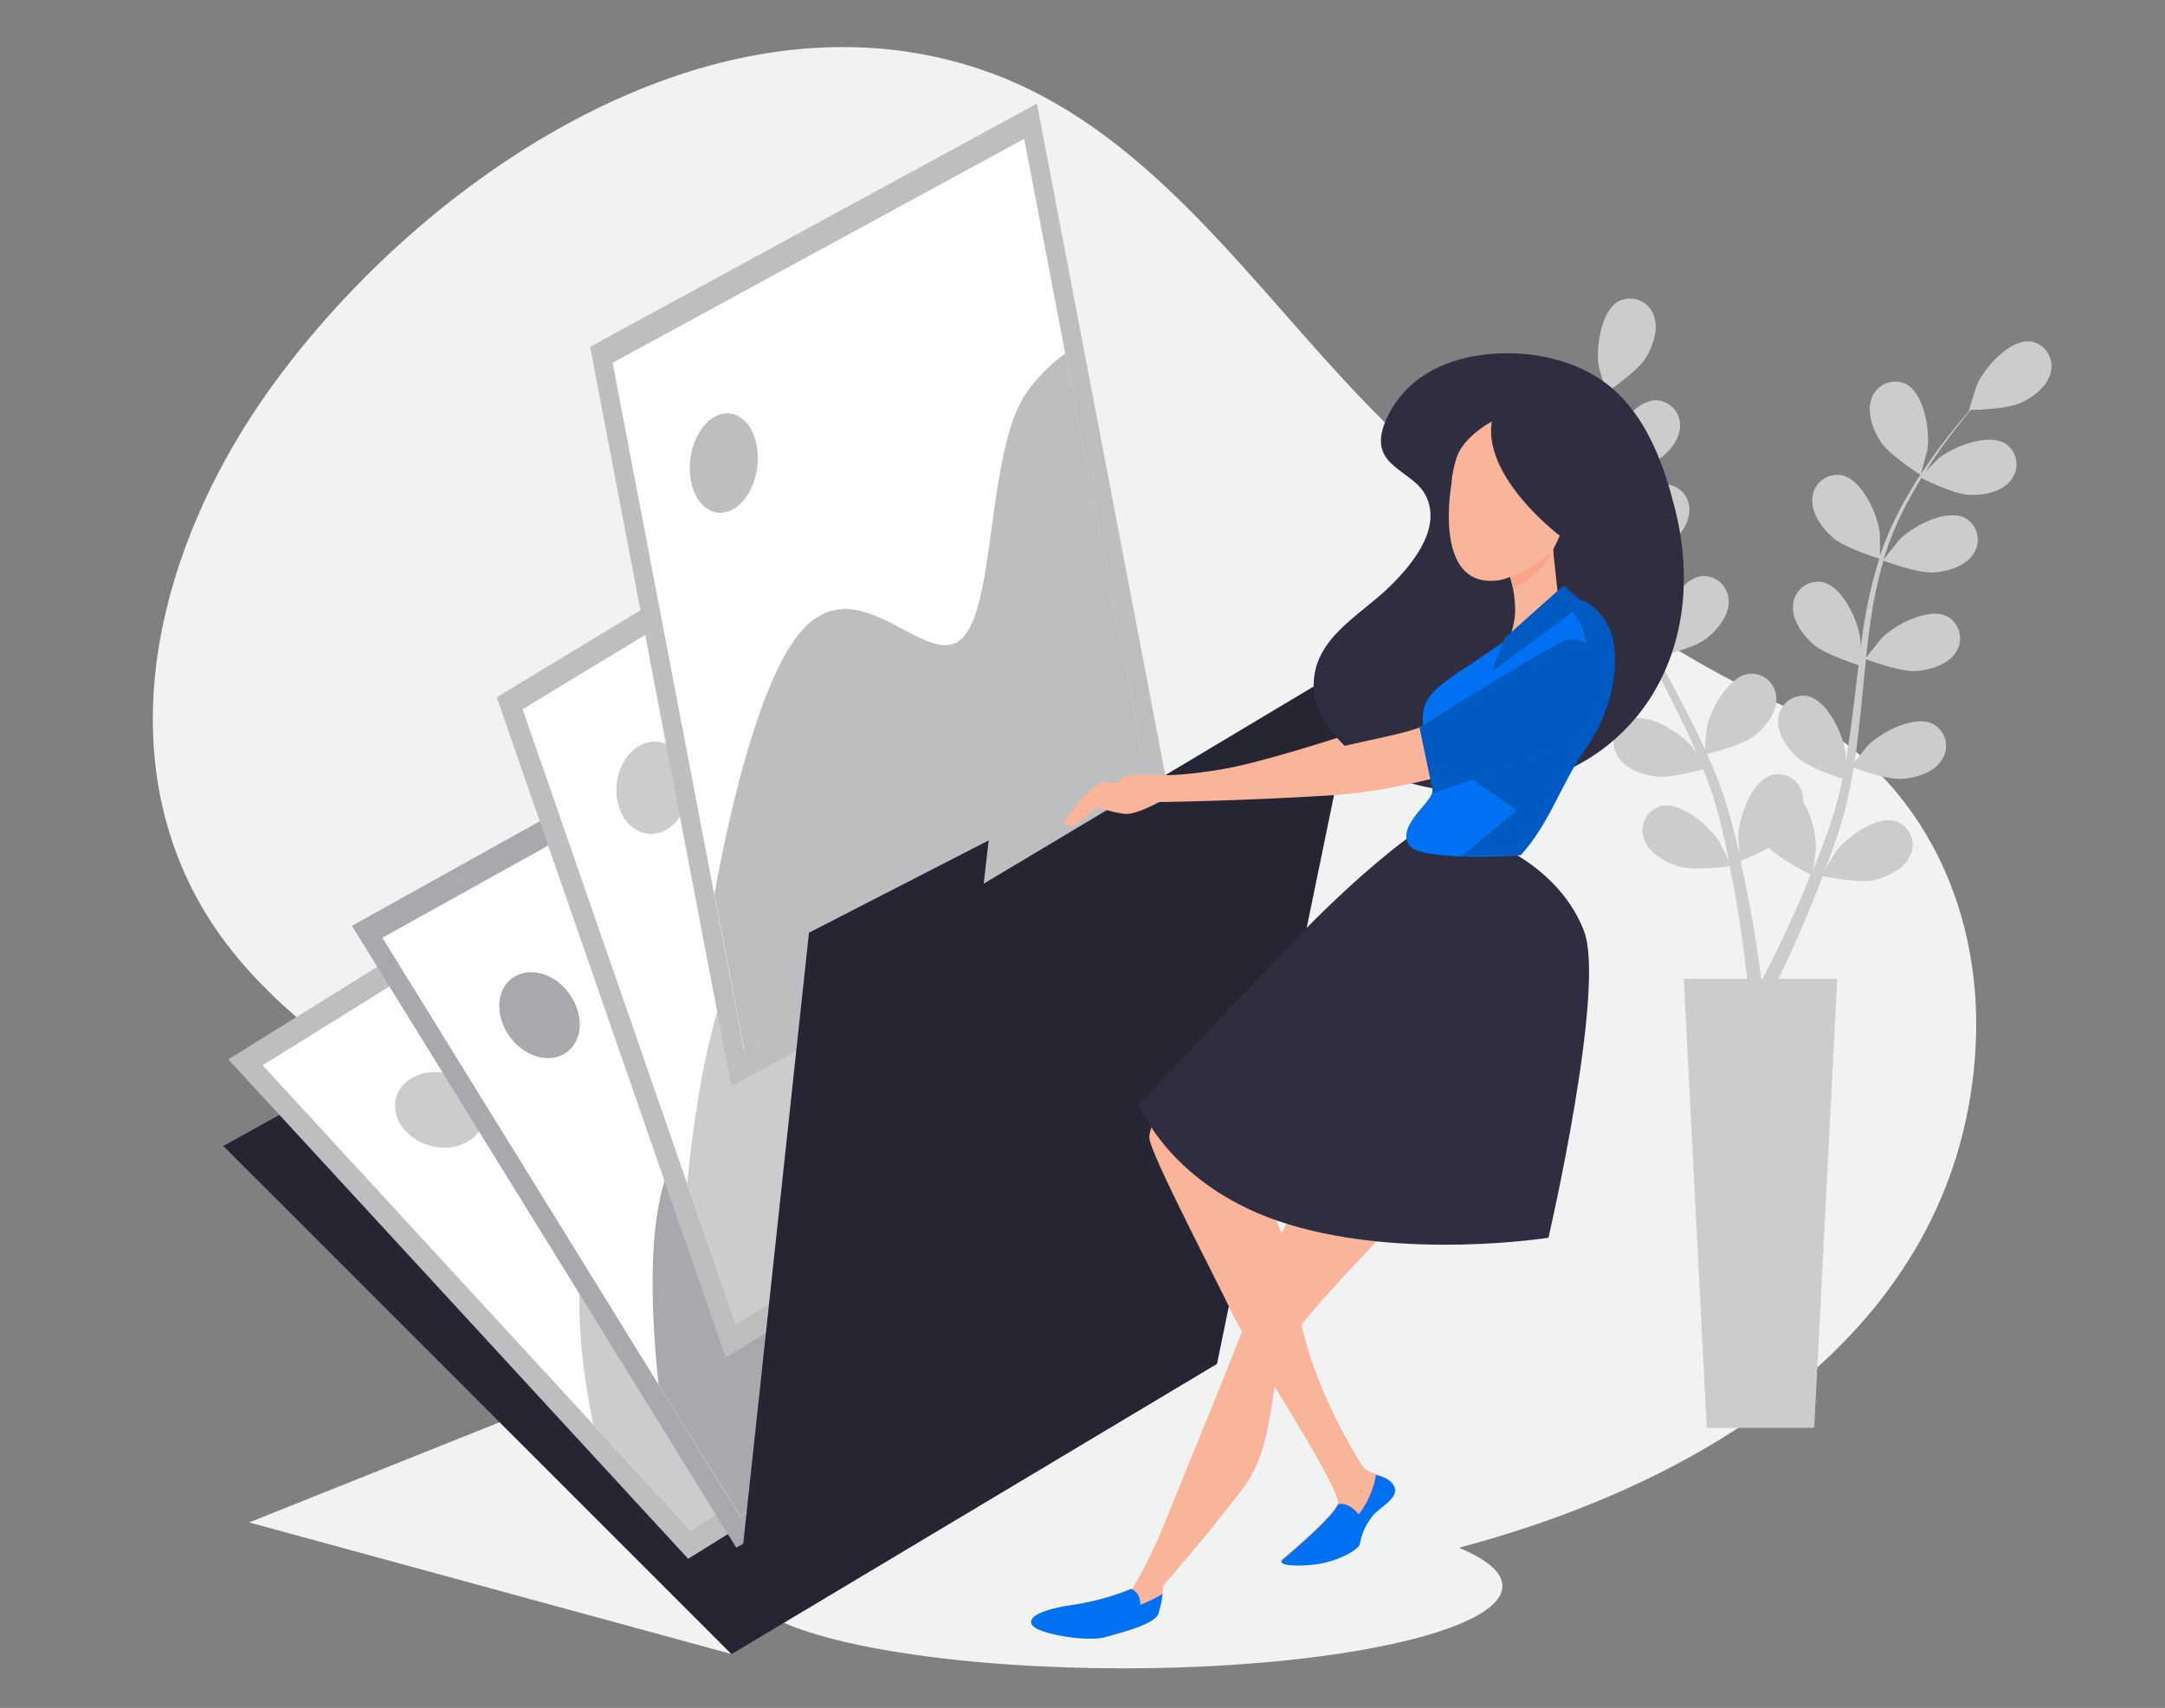  <!DOCTYPE svg PUBLIC "-//W3C//DTD SVG 1.1//EN" "http://www.w3.org/Graphics/SVG/1.1/DTD/svg11.dtd">
<svg id="a602d886-a3ae-49e0-baa2-4981acbdc7a5" data-name="Layer 1" xmlns="http://www.w3.org/2000/svg" width="865.76" height="682.89" viewBox="0 0 865.76 682.89">
<rect x="0" y="0" width="865.76" height="682.89" fill="#808080" stroke="none"/>
<defs>
<style xmlns="http://www.w3.org/1999/xhtml">*, ::after, ::before { box-sizing: border-box; }
img, svg { vertical-align: middle; }
</style>
<style xmlns="http://www.w3.org/1999/xhtml">*, body, html { -webkit-font-smoothing: antialiased; }
img, svg { max-width: 100%; }
</style>
</defs>
<g id="aa2c08da-96f4-4111-a447-e1a8d9168165" data-name="freepik--background-simple--inject-1--inject-2">
<path d="M712.88,282.13c-55.16-25.25-104.37-63.21-149.09-103.77C508.35,128,465.89,52.14,391.34,27.47c-38-12.59-77.14-10.67-114.48.76-68.43,21-130.87,73.92-169.49,128.09C67.89,211.72,44.57,287.15,75.14,352c34.74,73.64,125.45,95.64,172.19,161.19,6.65,9.34,12.55,19.23,18.46,29.08L99.63,608.71l192.85,52.61,18.4-13.65c23.8,11.43,76.73,19.38,138.25,19.38,83.75,0,151.67-14.74,151.67-32.91,0-5.53-6.32-10.72-17.39-15.3,105.34-28,200.76-91.15,206.62-200.32C793.11,360.9,766.53,306.83,712.88,282.13Z" fill="#f1f2f2"/>
</g>
<g id="aa1d730a-ad04-483b-af32-6885e83e336e" data-name="freepik--Plants--inject-1--inject-2">
<path d="M619.34,186.59c6,2.62,20.7,2.3,20.7,2.3s-3.16-9.63-3.44-10.21c-3.22-6.76-13.41-18-21.72-16.77a10,10,0,0,0-8.19,11.52c0,.3.12.61.2.91C608.31,180.08,614.22,184.35,619.34,186.59Z" fill="#ccc"/>
<path d="M811.83,136.56c-8.32-.88-18.21,10.51-21.26,17.34-.26.6-3.32,10.29-3.16,10.29h.18c-1.58,1.8-3.24,3.74-5,5.88-3.26,4-6.92,8.55-10.53,13.78a172.31,172.31,0,0,0-10.93,17.38,127.63,127.63,0,0,0-9.37,21,1.13,1.13,0,0,0,0,.26c0-2.45,0-9.31-.14-9.85-1-7.41-7.18-21.16-15.41-22.67a10,10,0,0,0-11.34,8.42c0,.3-.07.59-.09.89-.48,6,3.8,11.79,8,15.5,4.69,4.2,17.74,8.25,18.78,8.57A171.13,171.13,0,0,0,746,246.11q-1.2,6.72-2,13.57a39,39,0,0,0-.1-4.3c-1-7.41-7.19-21.16-15.42-22.68a10,10,0,0,0-11.34,8.43c0,.29-.07.59-.09.88-.48,5.9,3.8,11.79,8,15.51s15.27,7.45,18.2,8.39c-.22,1.76-.46,3.5-.65,5.26-1,8.39-2,16.78-3.18,25-.42,2.88-.94,5.71-1.46,8.55V301c-1-7.42-7.17-21.18-15.4-22.7a10,10,0,0,0-11.34,8.43,6.4,6.4,0,0,0-.09.88c-.48,6,3.79,11.79,8,15.5s14.2,7.12,17.68,8.24c-.6,2.89-1.22,5.77-2,8.55-.54,1.88-.92,3.71-1.56,5.57s-1.19,3.7-1.77,5.52c-1.26,3.45-2.54,7-3.86,10.37-.88,2.33-1.78,4.53-2.68,6.75.46-2.86,1.22-8.51,1.24-9a38.51,38.51,0,0,0-5.17-18.7,11.56,11.56,0,0,0-.12-2.2,10,10,0,0,0-11.23-8.58c-.3,0-.6.1-.9.17-8.09,2.15-13.21,16.36-13.61,23.83,0,.44.28,5.24.5,8.27-.4-1.75-.78-3.47-1.22-5.27-.84-3.6-1.8-7.13-2.81-10.95-.54-1.84-1.1-3.68-1.66-5.53s-1.32-3.76-2-5.66c-1.6-4.37-3.44-8.73-5.4-13.08,3.14-.76,14.23-3.58,18.69-7s9.11-8.95,9.07-14.86a10,10,0,0,0-9.81-10.18c-.29,0-.59,0-.88,0-8.33.92-15.55,14.16-17.07,21.5,0,.44-.57,5.81-.79,8.79-1.2-2.62-2.36-5.22-3.66-7.82-3.72-7.49-7.71-15-11.67-22.43-1.22-2.28-2.4-4.58-3.6-6.86,1.12-.26,14.37-3.33,19.37-7.15,4.41-3.42,9.13-9,9.07-14.88a10,10,0,0,0-9.83-10.16c-.29,0-.58,0-.86,0-8.33.89-15.55,14.16-17.07,21.47-.12.56-.8,8.3-.9,10.27-2.61-5.05-5.17-10.11-7.51-15.18A173.84,173.84,0,0,1,647,225.87c.52,0,14.37-3.26,19.48-7.17,4.42-3.4,9.11-8.95,9.07-14.87a10,10,0,0,0-9.8-10.17,8.81,8.81,0,0,0-.89,0c-8.33.9-15.54,14.17-17.06,21.5-.12.56-.86,8.89-.9,10.41-.12-.42-.3-.84-.42-1.26a125,125,0,0,1-4.23-22.28c-.48-4.15-.68-8.17-.8-12,2.63-.32,14.66-2,19.66-4.94s10-8,10.65-13.79a10,10,0,0,0-8.65-11.17,8.31,8.31,0,0,0-.86-.07c-8.38,0-17,12.36-19.33,19.48-.12.38-1,4.45-1.53,7.43v-5.26c0-6.33.42-12.12.82-17.26.23-2.92.51-5.55.81-8,2.42-1.66,12.11-8.49,15.09-13.39s5.27-11.65,3.12-17.14A10,10,0,0,0,648.36,120a8.58,8.58,0,0,0-.83.35c-7.43,3.83-9.39,18.8-8.17,26.17.12.64,2.91,10.43,3,10.33l.14-.1c-.31,2.36-.63,4.89-.93,7.67-.52,5.14-1,11-1.2,17.3a173.43,173.43,0,0,0,.5,20.52,129.67,129.67,0,0,0,3.79,22.66v.26c-1.32-2-5.19-7.73-5.53-8.13-4.9-5.66-17.66-13.71-25.38-10.43a10,10,0,0,0-4.75,13.3c.11.24.23.46.36.69,2.85,5.17,9.67,7.73,15.2,8.53,6.22.92,19.34-2.9,20.38-3.2a179.22,179.22,0,0,0,8,22c1.8,4.17,3.76,8.31,5.76,12.45-1.2-1.74-2.28-3.3-2.46-3.5-4.87-5.65-17.66-13.71-25.37-10.43a10,10,0,0,0-4.73,13.31c.11.23.22.46.35.68,2.84,5.17,9.65,7.73,15.19,8.55s16.84-2.2,19.82-3c.78,1.58,1.53,3.16,2.33,4.74,3.8,7.55,7.64,15.08,11.15,22.59,1.24,2.64,2.36,5.28,3.5,8-1.06-1.56-2-2.86-2.12-3-4.89-5.66-17.68-13.71-25.37-10.43a10,10,0,0,0-4.75,13.3,7.24,7.24,0,0,0,.35.68c2.84,5.18,9.67,7.74,15.19,8.56s15.76-2,19.28-2.9c1.08,2.74,2.17,5.49,3.09,8.19.6,1.88,1.3,3.62,1.78,5.54s1,3.71,1.56,5.55c.86,3.58,1.76,7.27,2.52,10.79.54,2.44,1,4.75,1.48,7.11-1.2-2.64-3.68-7.77-4-8.17-4-6.33-15.38-16.22-23.52-14.17a10,10,0,0,0-6.74,12.42c.09.28.18.56.29.83,2,5.56,8.37,9.13,13.71,10.75,5.87,1.8,18.9.16,20.52,0,.77,4,1.49,7.69,2.11,11.27,2.2,12.43,3.56,22.88,4.4,30.17.16,1.3.28,2.46.4,3.56H673.34l9.19,179.52h42.94l9.21-179.52H711.21c.16-.36.34-.7.52-1.08,3.21-6.72,7.69-16.35,12.5-28.16,1.54-3.71,3.1-7.73,4.66-11.86,1.58.34,14.46,2.95,20.48,1.6,5.43-1.24,12-4.32,14.48-9.72a10,10,0,0,0-4.66-13.33,7.32,7.32,0,0,0-.81-.35c-8-2.66-20,6.35-24.5,12.37-.26.36-2.65,4.51-4.13,7.17.62-1.7,1.26-3.34,1.88-5.08,1.27-3.45,2.43-6.93,3.69-10.69l1.66-5.53c.6-1.84,1-3.86,1.5-5.79,1.08-4.54,2-9.18,2.72-14,3,1.12,13.82,4.87,19.42,4.48s12.56-2.44,15.78-7.4A10,10,0,0,0,773.84,290a7.39,7.39,0,0,0-.76-.47c-7.45-3.84-20.79,3.23-26.09,8.51-.32.34-3.7,4.53-5.51,6.89.44-2.84.9-5.65,1.26-8.53,1-8.29,1.81-16.72,2.63-25.13.24-2.58.54-5.16.8-7.72,1.08.4,13.81,5.16,20.08,4.72,5.58-.4,12.57-2.44,15.79-7.39a10,10,0,0,0-2.58-13.9c-.25-.17-.5-.32-.76-.47-7.43-3.84-20.78,3.24-26.07,8.51-.4.4-5.26,6.45-6.42,8,.6-5.65,1.26-11.27,2.12-16.8a172.06,172.06,0,0,1,4.83-22.1c.5.18,13.77,5.2,20.18,4.74,5.58-.38,12.57-2.44,15.79-7.4a10,10,0,0,0-2.59-13.88,6.89,6.89,0,0,0-.73-.46c-7.45-3.86-20.78,3.24-26.09,8.49-.42.42-5.62,7-6.5,8.21.14-.42.22-.88.34-1.3a129.39,129.39,0,0,1,8.76-20.92c2-3.71,4-7.17,6-10.49,2.38,1.18,13.31,6.5,19.12,6.72s12.75-1,16.5-5.62a10,10,0,0,0-1-14.08c-.22-.19-.45-.37-.68-.54-7-4.64-21,.92-26.86,5.59-.32.24-3.25,3.18-5.37,5.36.94-1.5,1.9-3,2.82-4.44,3.51-5.27,7-10,10.21-14,1.81-2.3,3.49-4.34,5.09-6.24,2.94,0,14.79-.42,20-2.84s10.85-6.81,12-12.58a10,10,0,0,0-7.72-11.84ZM719.66,360.22c-5,11.57-9.65,21-13,27.57-.66,1.34-1.26,2.5-1.82,3.58h-.56c-.16-1.28-.36-2.68-.56-4.26-1-7.37-2.61-17.88-5.09-30.37-.78-4-1.7-8.17-2.66-12.49a109.44,109.44,0,0,0,11.45-5.37c4.28,4.63,15.27,10,16.68,10.77C722.62,353.3,721.12,356.88,719.66,360.22Z" fill="#ccc"/>
<path d="M768,189.83c.12,0,2.68-9.77,2.76-10.41,1-7.42-1.32-22.32-8.87-26a10,10,0,0,0-13.15,5.17,8.36,8.36,0,0,0-.32.83c-2,5.55.54,12.36,3.58,17.06C755.52,182,768,189.81,768,189.83Z" fill="#ccc"/>
<g opacity="0.3">
<path d="M619.34,186.59c6,2.62,20.7,2.3,20.7,2.3s-3.16-9.63-3.44-10.21c-3.22-6.76-13.41-18-21.72-16.77a10,10,0,0,0-8.19,11.52c0,.3.12.61.2.91C608.31,180.08,614.22,184.35,619.34,186.59Z" fill="#ccc"/>
<path d="M811.83,136.56c-8.32-.88-18.21,10.51-21.26,17.34-.26.6-3.32,10.29-3.16,10.29h.18c-1.58,1.8-3.24,3.74-5,5.88-3.26,4-6.92,8.55-10.53,13.78a172.31,172.31,0,0,0-10.93,17.38,127.63,127.63,0,0,0-9.37,21,1.13,1.13,0,0,0,0,.26c0-2.45,0-9.31-.14-9.85-1-7.41-7.18-21.16-15.41-22.67a10,10,0,0,0-11.34,8.42c0,.3-.07.59-.09.89-.48,6,3.8,11.79,8,15.5,4.69,4.2,17.74,8.25,18.78,8.57A171.13,171.13,0,0,0,746,246.11q-1.2,6.72-2,13.57a39,39,0,0,0-.1-4.3c-1-7.41-7.19-21.16-15.42-22.68a10,10,0,0,0-11.34,8.43c0,.29-.07.59-.09.88-.48,5.9,3.8,11.79,8,15.51s15.27,7.45,18.2,8.39c-.22,1.76-.46,3.5-.65,5.26-1,8.39-2,16.78-3.18,25-.42,2.88-.94,5.71-1.46,8.55V301c-1-7.42-7.17-21.18-15.4-22.7a10,10,0,0,0-11.34,8.43,6.4,6.4,0,0,0-.09.88c-.48,6,3.79,11.79,8,15.5s14.2,7.12,17.68,8.24c-.6,2.89-1.22,5.77-2,8.55-.54,1.88-.92,3.71-1.56,5.57s-1.19,3.7-1.77,5.52c-1.26,3.45-2.54,7-3.86,10.37-.88,2.33-1.78,4.53-2.68,6.75.46-2.86,1.22-8.51,1.24-9a38.51,38.51,0,0,0-5.17-18.7,11.56,11.56,0,0,0-.12-2.2,10,10,0,0,0-11.23-8.58c-.3,0-.6.1-.9.17-8.09,2.15-13.21,16.36-13.61,23.83,0,.44.28,5.24.5,8.27-.4-1.75-.78-3.47-1.22-5.27-.84-3.6-1.8-7.13-2.81-10.95-.54-1.84-1.1-3.68-1.66-5.53s-1.32-3.76-2-5.66c-1.6-4.37-3.44-8.73-5.4-13.08,3.14-.76,14.23-3.58,18.69-7s9.11-8.95,9.07-14.86a10,10,0,0,0-9.81-10.18c-.29,0-.59,0-.88,0-8.33.92-15.55,14.16-17.07,21.5,0,.44-.57,5.81-.79,8.79-1.2-2.62-2.36-5.22-3.66-7.82-3.72-7.49-7.71-15-11.67-22.43-1.22-2.28-2.4-4.58-3.6-6.86,1.12-.26,14.37-3.33,19.37-7.15,4.41-3.42,9.13-9,9.07-14.88a10,10,0,0,0-9.83-10.16c-.29,0-.58,0-.86,0-8.33.89-15.55,14.16-17.07,21.47-.12.56-.8,8.3-.9,10.27-2.61-5.05-5.17-10.11-7.51-15.18A173.84,173.84,0,0,1,647,225.87c.52,0,14.37-3.26,19.48-7.17,4.42-3.4,9.11-8.95,9.07-14.87a10,10,0,0,0-9.8-10.17,8.81,8.81,0,0,0-.89,0c-8.33.9-15.54,14.17-17.06,21.5-.12.56-.86,8.89-.9,10.41-.12-.42-.3-.84-.42-1.26a125,125,0,0,1-4.23-22.28c-.48-4.15-.68-8.17-.8-12,2.63-.32,14.66-2,19.66-4.94s10-8,10.65-13.79a10,10,0,0,0-8.65-11.17,8.31,8.31,0,0,0-.86-.07c-8.38,0-17,12.36-19.33,19.48-.12.38-1,4.45-1.53,7.43v-5.26c0-6.33.42-12.12.82-17.26.23-2.92.51-5.55.81-8,2.42-1.66,12.11-8.49,15.09-13.39s5.27-11.65,3.12-17.14A10,10,0,0,0,648.36,120a8.58,8.58,0,0,0-.83.35c-7.43,3.83-9.39,18.8-8.17,26.17.12.64,2.91,10.43,3,10.33l.14-.1c-.31,2.36-.63,4.89-.93,7.67-.52,5.14-1,11-1.2,17.3a173.43,173.43,0,0,0,.5,20.52,129.67,129.67,0,0,0,3.79,22.66v.26c-1.32-2-5.19-7.73-5.53-8.13-4.9-5.66-17.66-13.71-25.38-10.43a10,10,0,0,0-4.75,13.3c.11.24.23.46.36.69,2.85,5.17,9.67,7.73,15.2,8.53,6.22.92,19.34-2.9,20.38-3.2a179.22,179.22,0,0,0,8,22c1.8,4.17,3.76,8.31,5.76,12.45-1.2-1.74-2.28-3.3-2.46-3.5-4.87-5.65-17.66-13.71-25.37-10.43a10,10,0,0,0-4.73,13.31c.11.23.22.46.35.68,2.84,5.17,9.65,7.73,15.19,8.55s16.84-2.2,19.82-3c.78,1.58,1.53,3.16,2.33,4.74,3.8,7.55,7.64,15.08,11.15,22.59,1.24,2.64,2.36,5.28,3.5,8-1.06-1.56-2-2.86-2.12-3-4.89-5.66-17.68-13.71-25.37-10.43a10,10,0,0,0-4.75,13.3,7.24,7.24,0,0,0,.35.68c2.84,5.18,9.67,7.74,15.19,8.56s15.76-2,19.28-2.9c1.08,2.74,2.17,5.49,3.09,8.19.6,1.88,1.3,3.62,1.78,5.54s1,3.71,1.56,5.55c.86,3.58,1.76,7.27,2.52,10.79.54,2.44,1,4.75,1.48,7.11-1.2-2.64-3.68-7.77-4-8.17-4-6.33-15.38-16.22-23.52-14.17a10,10,0,0,0-6.74,12.42c.09.28.18.56.29.83,2,5.56,8.37,9.13,13.71,10.75,5.87,1.8,18.9.16,20.52,0,.77,4,1.49,7.69,2.11,11.27,2.2,12.43,3.56,22.88,4.4,30.17.16,1.3.28,2.46.4,3.56H673.34l9.19,179.52h42.94l9.21-179.52H711.21c.16-.36.34-.7.52-1.08,3.21-6.72,7.69-16.35,12.5-28.16,1.54-3.71,3.1-7.73,4.66-11.86,1.58.34,14.46,2.95,20.48,1.6,5.43-1.24,12-4.32,14.48-9.72a10,10,0,0,0-4.66-13.33,7.32,7.32,0,0,0-.81-.35c-8-2.66-20,6.35-24.5,12.37-.26.36-2.65,4.51-4.13,7.17.62-1.7,1.26-3.34,1.88-5.08,1.27-3.45,2.43-6.93,3.69-10.69l1.66-5.53c.6-1.84,1-3.86,1.5-5.79,1.08-4.54,2-9.18,2.72-14,3,1.12,13.82,4.87,19.42,4.48s12.56-2.44,15.78-7.4A10,10,0,0,0,773.84,290a7.39,7.39,0,0,0-.76-.47c-7.45-3.84-20.79,3.23-26.09,8.51-.32.34-3.7,4.53-5.51,6.89.44-2.84.9-5.65,1.26-8.53,1-8.29,1.81-16.72,2.63-25.13.24-2.58.54-5.16.8-7.72,1.08.4,13.81,5.16,20.08,4.72,5.58-.4,12.57-2.44,15.79-7.39a10,10,0,0,0-2.58-13.9c-.25-.17-.5-.32-.76-.47-7.43-3.84-20.78,3.24-26.07,8.51-.4.4-5.26,6.45-6.42,8,.6-5.65,1.26-11.27,2.12-16.8a172.06,172.06,0,0,1,4.83-22.1c.5.18,13.77,5.2,20.18,4.74,5.58-.38,12.57-2.44,15.79-7.4a10,10,0,0,0-2.59-13.88,6.89,6.89,0,0,0-.73-.46c-7.45-3.86-20.78,3.24-26.09,8.49-.42.42-5.62,7-6.5,8.21.14-.42.22-.88.34-1.3a129.39,129.39,0,0,1,8.76-20.92c2-3.71,4-7.17,6-10.49,2.38,1.18,13.31,6.5,19.12,6.72s12.75-1,16.5-5.62a10,10,0,0,0-1-14.08c-.22-.19-.45-.37-.68-.54-7-4.64-21,.92-26.86,5.59-.32.24-3.25,3.18-5.37,5.36.94-1.5,1.9-3,2.82-4.44,3.51-5.27,7-10,10.21-14,1.81-2.3,3.49-4.34,5.09-6.24,2.94,0,14.79-.42,20-2.84s10.85-6.81,12-12.58a10,10,0,0,0-7.72-11.84ZM719.66,360.22c-5,11.57-9.65,21-13,27.57-.66,1.34-1.26,2.5-1.82,3.58h-.56c-.16-1.28-.36-2.68-.56-4.26-1-7.37-2.61-17.88-5.09-30.37-.78-4-1.7-8.17-2.66-12.49a109.44,109.44,0,0,0,11.45-5.37c4.28,4.63,15.27,10,16.68,10.77C722.62,353.3,721.12,356.88,719.66,360.22Z" fill="#ccc"/>
<path d="M768,189.83c.12,0,2.68-9.77,2.76-10.41,1-7.42-1.32-22.32-8.87-26a10,10,0,0,0-13.15,5.17,8.36,8.36,0,0,0-.32.83c-2,5.55.54,12.36,3.58,17.06C755.52,182,768,189.81,768,189.83Z" fill="#ccc"/>
</g>
</g>
<polygon points="292.48 661.32 89.31 458.2 322.61 328.81 486.67 545.25 292.48 661.32" fill="#2f2e41" data-secondary="true"/>
<polygon points="292.48 661.32 89.31 458.2 322.61 328.81 486.67 545.25 292.48 661.32" opacity="0.2" style="isolation:isolate"/>
<polygon points="460.94 507.87 275.18 623.25 91.3 423.57 277.06 308.17 460.94 507.87" fill="#bcbec0"/>
<polygon points="447.25 505.51 276.14 611.81 105.01 425.93 276.12 319.64 447.25 505.51" fill="#fff"/>
<path d="M329.47,377.6a52.24,52.24,0,0,0-13.25,15c-11.83,20.94,18.82,67.14,4.39,78.81s-65-12.63-81.91,15.6c-11.79,19.6-6.1,59.72-1.5,82.46l39,42.38L447.33,505.49Z" fill="#ccc"/>
<path d="M189.53,435.26c6.37,6.92,5.41,16.33-2.14,21s-18.82,2.88-25.2-4-5.43-16.35,2.12-21S183.15,428.33,189.53,435.26Z" fill="#ccc"/>
<polygon points="468.91 521.68 294.4 618.78 140.73 370.17 315.24 273.04 468.91 521.68" fill="#a7a9ac"/>
<polygon points="456.72 516.9 295.96 606.35 152.92 374.94 313.68 285.49 456.72 516.9" fill="#fff"/>
<path d="M358.28,357.64A47,47,0,0,0,345.43,372c-12,21.11,12.89,76.72-.84,87.25s-57.84-24.22-74.86,4c-11.83,19.63-9.14,64.62-6.38,90.31L296,606.27l160.76-89.45Z" fill="#a7a9ac"/>
<path d="M228.59,398.74c5.31,8.63,4,18.8-3.2,22.76s-17.16.16-22.5-8.46-4-18.82,3.2-22.75S223.25,390.05,228.59,398.74Z" fill="#a7a9ac"/>
<polygon points="472.76 432.23 290.2 542.74 198.64 278.78 381.19 168.27 472.76 432.23" fill="#bcbec0"/>
<polygon points="462.39 427.45 294.22 529.25 208.99 283.55 377.18 181.75 462.39 427.45" fill="#fff"/>
<path d="M403.75,258.38a67.91,67.91,0,0,0-14.94,15.88c-15.49,23.22-3.88,82.56-18.84,94.37s-48.82-24.36-70.55,6.75c-15.07,21.6-22,70.17-24.62,97.9l19.42,56,168.17-101.8Z" fill="#ccc"/>
<path d="M274.52,306.83c3.18,9.15-.28,20.22-7.69,24.72s-16,.69-19.18-8.46.26-20.2,7.67-24.69S271.34,297.66,274.52,306.83Z" fill="#ccc"/>
<polygon points="471.17 337.04 292.48 434.26 235.98 138.66 414.64 41.43 471.17 337.04" fill="#bcbec0"/>
<polygon points="462.15 330.63 297.58 420.2 244.97 145.05 409.57 55.5 462.15 330.63" fill="#fff"/>
<path d="M426.07,141.29a65.85,65.85,0,0,0-15.32,15.35c-16.61,23.16-12.13,88.53-27.06,99.48s-42.18-32.15-65.31-1.2c-16,21.48-27.3,73-32.69,102.56l12,62.72,164.57-89.57Z" fill="#bcbec0"/>
<path d="M302.57,178c2,10.25-2.33,21.76-9.59,25.71s-14.74-1.16-16.7-11.41,2.34-21.75,9.59-25.71S300.61,167.75,302.57,178Z" fill="#bcbec0"/>
<polygon points="323.51 372.92 292.48 661.32 486.67 545.25 544.77 262.87 393.36 353.34 395.34 336.04 323.51 372.92" fill="#2f2e41" data-secondary="true"/>
<polygon points="323.51 372.92 292.48 661.32 486.67 545.25 544.77 262.87 393.36 353.34 395.34 336.04 323.51 372.92" opacity="0.2" style="isolation:isolate"/>
<path d="M466.77,440.41s-7.17,8.71-7.17,14.35,24.08,51.59,32.79,69.57S537,596.1,534.93,601.21s-19,19.48-22,22,5.13,3.08,13.33,2,16.92-5.64,17.42-8.21a24.53,24.53,0,0,1,5.65-11.79c3.58-3.58,10.75-7.17,7.67-11.79s-9.73-3.06-12.8-8.19-15.39-25.12-22-48.69-4.62-32.81-11.27-47.16a135.1,135.1,0,0,0-18.46-27.67Z" fill="#f9b499"/>
<path d="M543.81,617.24a24.58,24.58,0,0,1,5.66-11.79c3.57-3.57,10.75-7.17,7.67-11.78-1.64-2.46-4.3-3.16-6.89-4a35.45,35.45,0,0,1-6.94,15.86s-3.59-5.11-8.21-4.09c-2,5.13-19,19.48-22,22s5.14,3.07,13.33,2S543.31,619.82,543.81,617.24Z" fill="#0071f2" data-primary="true"/>
<path d="M520.58,476.18s-16,32.8-19.48,44.07-29.21,73.29-35.36,88.67a185,185,0,0,1-12.81,26.14,101.34,101.34,0,0,1-24.1,6.67c-13.82,2-19,5.64-15.36,8.71s21.52,6.16,28.69,4.1,19.48-5.14,21-9.23a51.94,51.94,0,0,0,2-11.27s20-23.06,32.28-39.46,10.25-41.52,15.89-54.33S559,488.48,564.6,480.79,520.58,476.18,520.58,476.18Z" fill="#f9b499"/>
<path d="M575.92,280.86s-10.67,3.51-26.19,9.11-46.94,15.18-60,17.42-22,2.86-26.54,2.38-12.84-.3-15.16,2-3.38,2.73-4,4.21,6.76,4.32,17.27,2.32,44.19-3.64,65.47-10.17,50.41-13.81,50.41-13.81Z" fill="#f9b499"/>
<path d="M589.07,142.47c-15.23,2.82-28.75,10.95-35.05,26-7.69,18.44,11.27,19,16.41,30.23s-2.58,24.09-14.87,36-30.25,20.5-30.25,39.46,29.21,49.71,79.92,40.5,78.42-56.38,64.58-111.23c-4.14-16.4-10.31-34.1-23-46.27C632.11,143,608.69,138.86,589.07,142.47Z" fill="#2f2e41" data-secondary="true"/>
<path d="M564.27,334.08s-20.5,14.37-48.17,43.58-60.72,63.94-60.72,63.94,12.79,33.6,59.94,47.95,103.9,5.33,103.9,5.33,23-99.48,14.24-122.53-31.78-33.07-31.78-33.07S578.1,330.51,564.27,334.08Z" fill="#2f2e41" data-secondary="true"/>
<path d="M623.21,241.32s-14.34,10.24-30.25,21-23.51,14.45-24,24.1,5.57,26.65,3.51,31.25-13.32,12.83-9.21,20,44.84,4.27,44.84,4.27c11.76-12.81,16.3-29.07,26.39-43.23,13.33-19.46,12.81-40.48,8.71-48.17S631.87,236.2,623.21,241.32Z" fill="#0071f2" data-primary="true"/>
<path d="M608.09,341.93c11.76-12.81,16.3-29.05,26.39-43.21,13.33-19.46,12.81-40.48,8.71-48.17-3.65-6.86-9.77-12.87-17.22-10.45l1.44,2.81s11.59,9.85,5.79,30.69-45.75,37.07-45.75,37.07L606.55,324l-22,18.42C593.44,341.88,608.09,341.93,608.09,341.93Z" opacity="0.2" style="isolation:isolate"/>
<path d="M463.18,645.27a39.81,39.81,0,0,0,1.72-8,64.72,64.72,0,0,1-8.89,4.45c0-3.83-1.7-5.63-3.66-6.41a103.07,103.07,0,0,1-23.52,6.41c-13.82,2-19,5.64-15.36,8.71s21.52,6.16,28.69,4.1S461.64,649.36,463.18,645.27Z" fill="#0071f2" data-primary="true"/>
<path d="M635.32,259.76s-4.83-3.08-14.48.56-46.7,27.57-53.19,30.51-33.23,7.35-49.21,12.38-46,10.65-55.17,10.21-17-.24-21.58-.72-16,14.83-16.14,16.37c0,.56.58.86,1.38,1a6.23,6.23,0,0,0,4.89-1.4l7.28-5.9a54.68,54.68,0,0,0,10.55,2.64c4.59.48,13.88-4.73,13.88-4.73s31-.36,68.31-2.66,79.17-18,87.92-22.26a56.66,56.66,0,0,0,13.86-9.37" fill="#f9b499"/>
<path d="M639.74,261.77s-6.28-8.91-14.91-5.17-57.18,34.25-57.18,34.25l5.49,26.33s43.26-14.55,53.19-20.72a34.92,34.92,0,0,0,13.33-14S645.68,269.29,639.74,261.77Z" fill="#0071f2" data-primary="true"/>
<path d="M639.74,261.77s-6.28-8.91-14.91-5.17-57.18,34.25-57.18,34.25l5.49,26.33s43.26-14.55,53.19-20.72a34.92,34.92,0,0,0,13.33-14S645.68,269.29,639.74,261.77Z" opacity="0.2" style="isolation:isolate"/>
<path d="M603.21,228.51a48.31,48.31,0,0,1,2.68,16.38,35.41,35.41,0,0,1-3.6,13.33l21-16.92s-.52-5.64-1.53-14.87-1-13.31-1-13.31Z" fill="#f9b499"/>
<polygon points="625.25 234.14 601.67 255.16 596.56 268.49 633.46 241.31 625.25 234.14" fill="#0071f2" data-primary="true"/>
<polygon points="625.25 234.14 601.67 255.16 596.56 268.49 633.46 241.31 625.25 234.14" opacity="0.2" style="isolation:isolate"/>
<path d="M605,235.19l-1.09-4.52s11.53-4.61,16.79-10.35C620.7,220.32,618.34,228.59,605,235.19Z" fill="#f7a48b"/>
<path d="M598.72,232.1c6.92-.79,20.5-9.23,22-11.78a61.83,61.83,0,0,0,3-6.16S593,191.1,596.56,168.55c0,0-10.77,5.63-13.85,13.82a42.55,42.55,0,0,0-2.32,11.47S572.82,235.06,598.72,232.1Z" fill="#f9b499"/>
</svg>